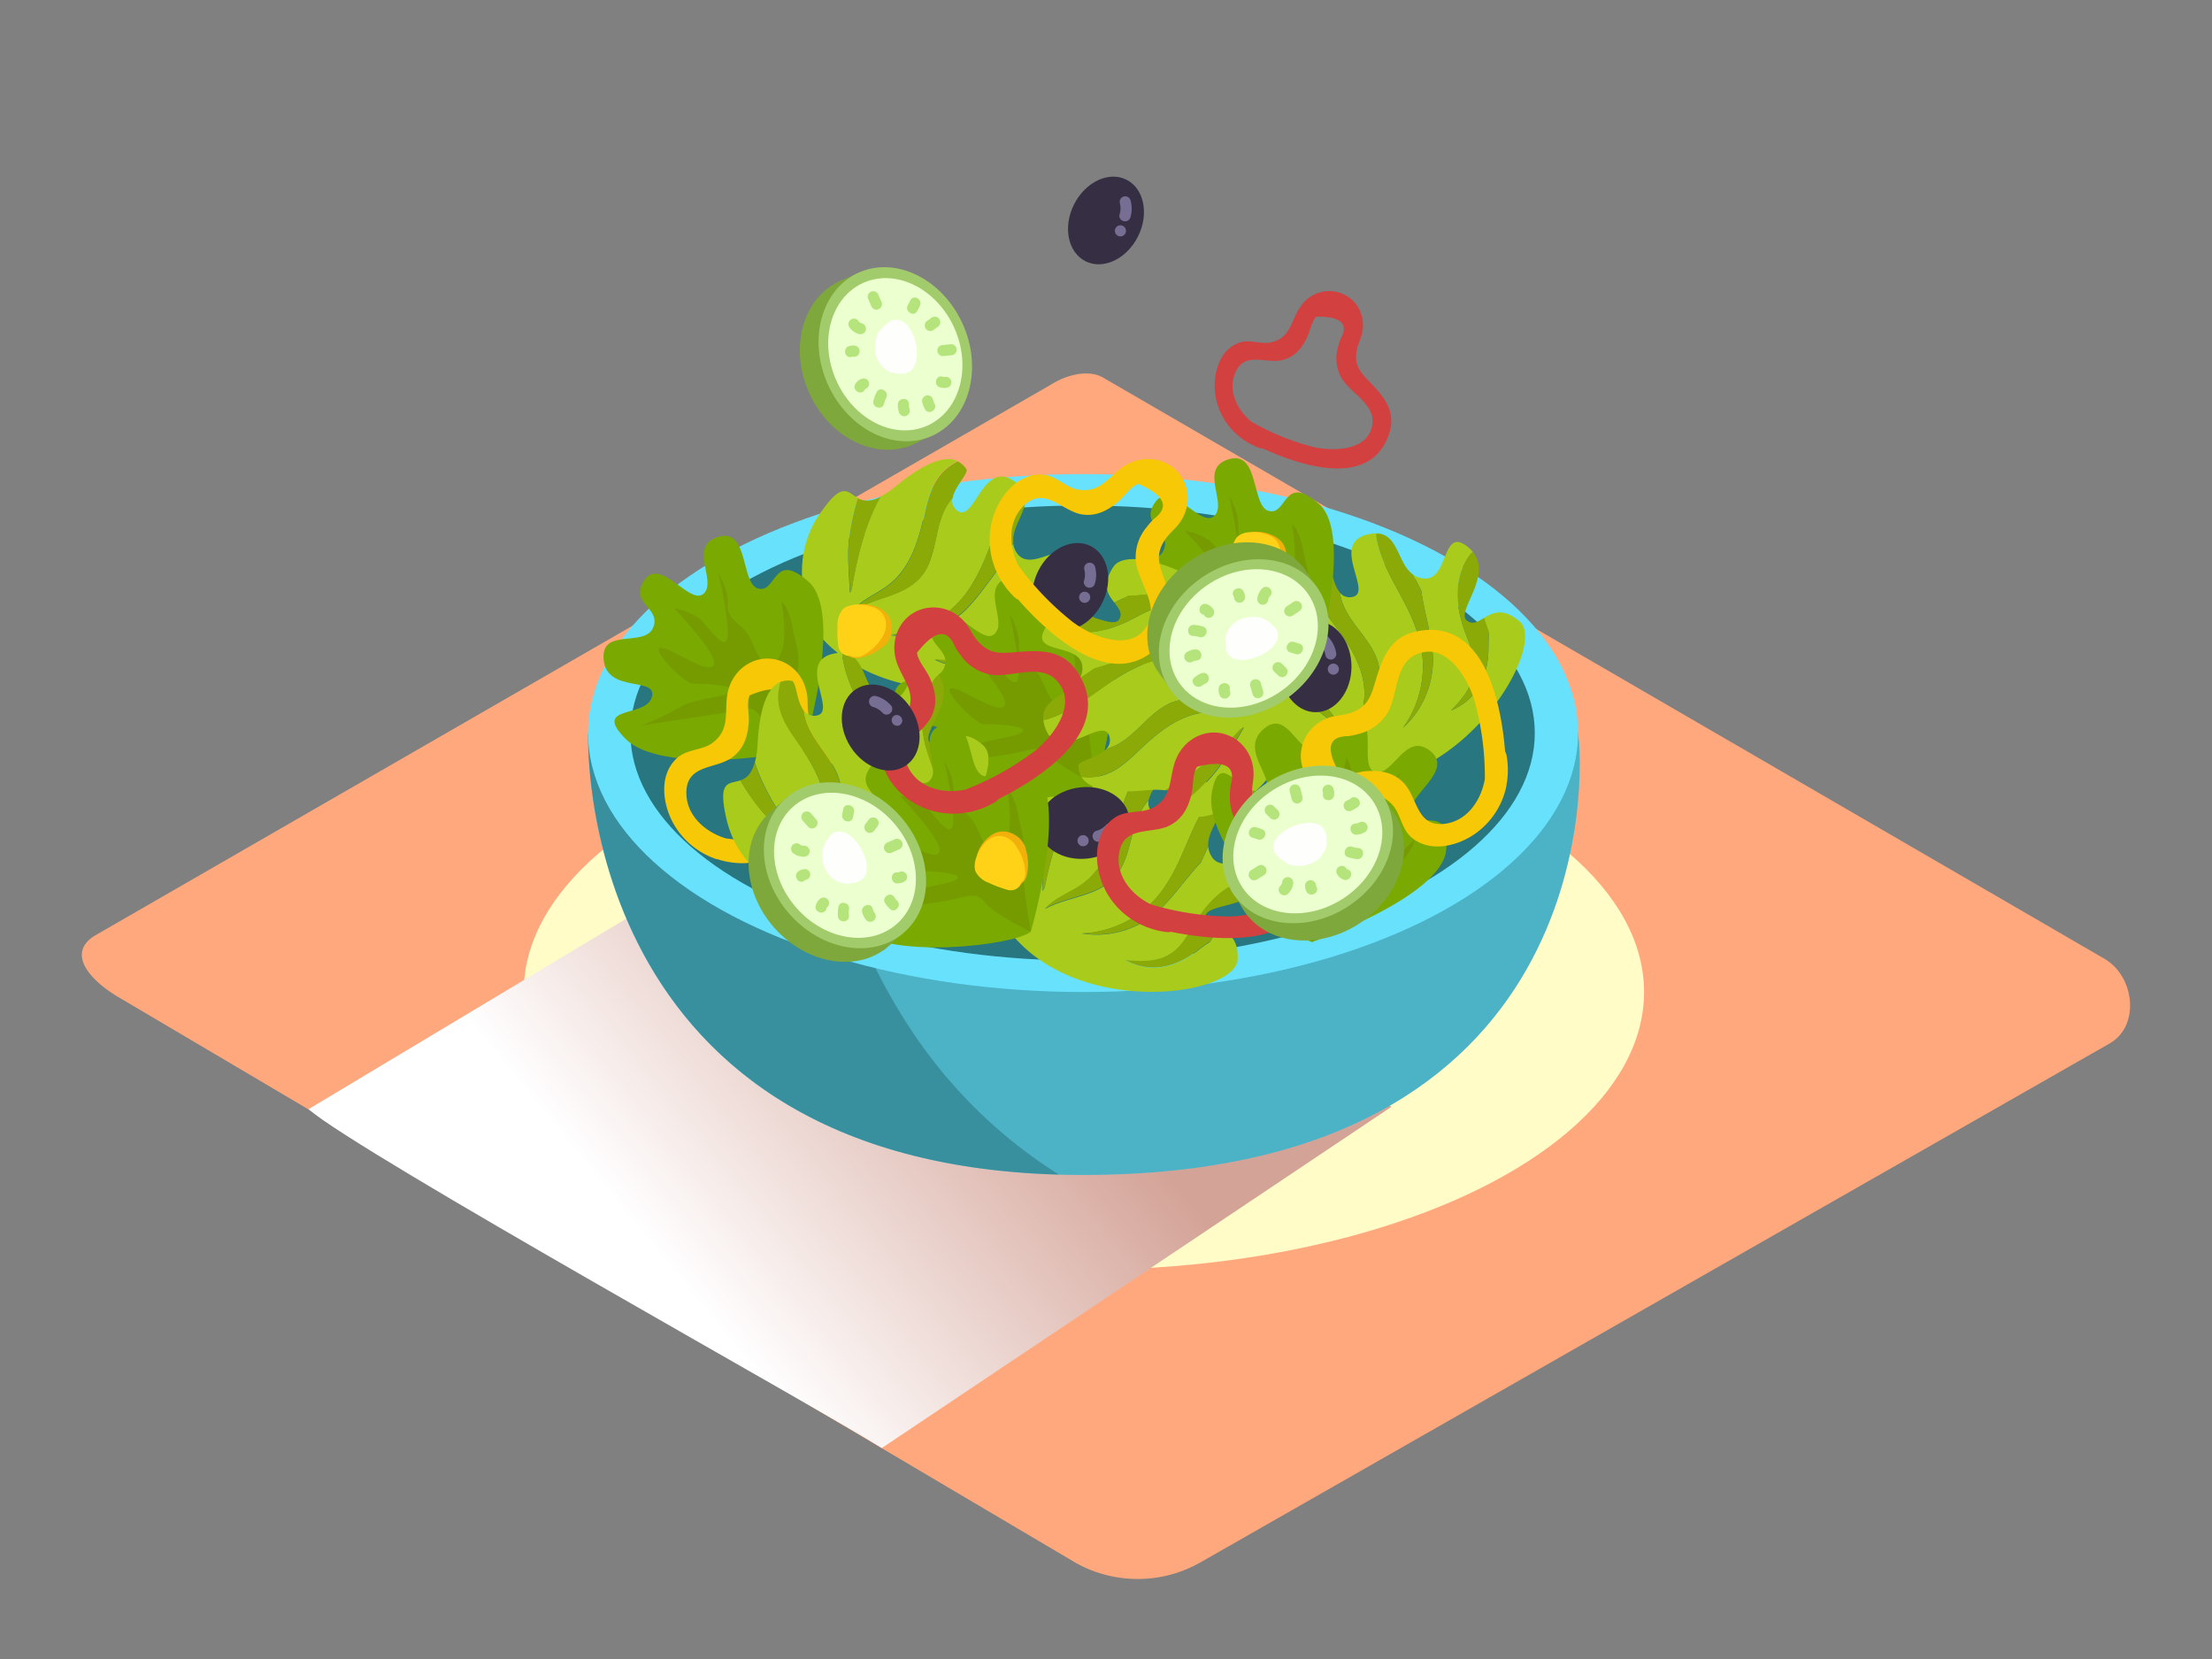<svg xmlns="http://www.w3.org/2000/svg" xmlns:xlink="http://www.w3.org/1999/xlink" viewBox="0 0 400 300"><rect x="0" y="0" width="400" height="300" fill="#808080" stroke="none"/><defs><linearGradient id="linear-gradient" x1="182.47" y1="176.95" x2="119.91" y2="227.97" gradientUnits="userSpaceOnUse"><stop offset="0" stop-color="#d4a397"/><stop offset="1" stop-color="#fff"/></linearGradient></defs><title>PP</title><g style="isolation:isolate"><g id="Layer_2" data-name="Layer 2"><path d="M194.51,282.6,22,180.65c-5.49-3.08-10.2-8.15-4.85-11.46L190.29,69.41c2.6-1.61,6.54-2.66,9.18-1.13L380.54,173.37c5.49,3.19,6.48,12.1,1,15.29L217.25,282.43A22.94,22.94,0,0,1,194.51,282.6Z" fill="#ffa87d"/><ellipse cx="196" cy="179.4" rx="101.3" ry="50.22" fill="#fffcc7"/><path d="M154.46,162.26,131.79,155l-76,45.58c9.47,8.15,93.08,54.54,103.67,61.27l92.12-61.68C250.47,197.6,156,164.68,154.46,162.26Z" fill="url(#linear-gradient)" style="mix-blend-mode:multiply"/><ellipse cx="158.52" cy="65.58" rx="13.36" ry="16.18" transform="translate(-12.95 70.96) rotate(-24.27)" fill="#7ea83b"/><polyline points="150.91 51.32 155.73 49.1 169.52 78.31 164.08 80.76" fill="#7ea83b"/><ellipse cx="161.9" cy="64.06" rx="13.36" ry="16.18" transform="translate(-12.02 72.21) rotate(-24.27)" fill="#a2cb6b"/><ellipse cx="161.9" cy="64.06" rx="11.68" ry="14.15" transform="translate(-12.02 72.21) rotate(-24.27)" fill="#ecffcf"/><path d="M159.35,54.48l-.58-1.32a1,1,0,0,0-1.37-.36,1,1,0,0,0-.36,1.37l.58,1.32a1,1,0,0,0,1.37.36A1,1,0,0,0,159.35,54.48Z" fill="#b5e47c"/><path d="M155.86,58.47a1,1,0,0,1-.57-.35,1,1,0,0,0-1.37-.36,1,1,0,0,0-.36,1.37,3.23,3.23,0,0,0,1.77,1.27A1,1,0,0,0,155.86,58.47Z" fill="#b5e47c"/><path d="M154.44,62.49a2.27,2.27,0,0,0-.93.11c-1.22.4-.7,2.33.53,1.93a.66.66,0,0,1,.4,0,1,1,0,0,0,1-1A1,1,0,0,0,154.44,62.49Z" fill="#b5e47c"/><path d="M157.14,69.17a1,1,0,0,0-1.23-.7,2.28,2.28,0,0,0-1.26,1c-.61,1.13,1.11,2.14,1.73,1,0-.09.05-.11.05-.12h0A1,1,0,0,0,157.14,69.17Z" fill="#b5e47c"/><path d="M158.53,70.91a6.74,6.74,0,0,0-.59,1.56c-.3,1.25,1.63,1.79,1.93.53a4.56,4.56,0,0,1,.39-1.08C160.85,70.78,159.12,69.77,158.53,70.91Z" fill="#b5e47c"/><path d="M164.49,74a2.06,2.06,0,0,1-.13-.89c.08-1.29-1.92-1.28-2,0a3.57,3.57,0,0,0,.2,1.42,1,1,0,0,0,1.23.7A1,1,0,0,0,164.49,74Z" fill="#b5e47c"/><path d="M169,73a3.26,3.26,0,0,1-.29-.76,1,1,0,0,0-1.93.53,5.47,5.47,0,0,0,.49,1.24C167.87,75.13,169.6,74.12,169,73Z" fill="#b5e47c"/><path d="M172,68.87a1,1,0,0,0-1.23-.7.75.75,0,0,1-.29-.06c-1.23-.39-1.75,1.54-.53,1.93a2.77,2.77,0,0,0,1.35.06A1,1,0,0,0,172,68.87Z" fill="#b5e47c"/><path d="M172,62.24l-1.49.16a1,1,0,0,0-1,1,1,1,0,0,0,1,1l1.49-.16a1,1,0,0,0,1-1A1,1,0,0,0,172,62.24Z" fill="#b5e47c"/><path d="M169.9,57.76a1,1,0,0,0-1.37-.36l-.81.59a1,1,0,0,0-.36,1.37,1,1,0,0,0,1.37.36l.81-.59A1,1,0,0,0,169.9,57.76Z" fill="#b5e47c"/><path d="M164.62,54.3l-.47.92c-.59,1.14,1.14,2.16,1.73,1l.47-.92C166.93,54.17,165.21,53.16,164.62,54.3Z" fill="#b5e47c"/><path d="M165.17,60.69c-.52-1.27-1.43-2.76-3-2.86a2.17,2.17,0,0,0-1.83.81l-.14.06a2.07,2.07,0,0,0-.68.66c-1.17.89-1.43,3-1.24,4.24a4.59,4.59,0,0,0,2.93,3.77,2,2,0,0,0,.68.06,4,4,0,0,0,.5.12C166.41,68.14,166.15,63.09,165.17,60.69Z" fill="#fefffd"/><path d="M106.34,132.56s-3.16,79.91,89.51,79.91c93.28,0,90.67-72.37,89.51-79.91S106.34,132.56,106.34,132.56Z" fill="#68e1fd"/><path d="M106.34,132.56s-3.16,79.91,89.51,79.91c93.28,0,90.67-72.37,89.51-79.91S106.34,132.56,106.34,132.56Z" fill="#093e3e" opacity="0.29"/><path d="M164.51,185.86c-10.73-16.36-16.44-35.44-19-54.74-22.8.76-39.13,1.45-39.13,1.45s-3.05,77.36,85.12,79.84A88.47,88.47,0,0,1,164.51,185.86Z" fill="#093e3e" opacity="0.29"/><ellipse cx="195.85" cy="132.56" rx="89.51" ry="46.83" fill="#68e1fd"/><ellipse cx="195.77" cy="132.56" rx="81.77" ry="41.15" fill="#093e3e" opacity="0.66"/><path d="M182,117.11c-4,3.4-8.63,4.38-13,2.18,2.55.19,5.27.17,7.5-1,2.88-1.56,3.93-4.73,5.57-7.32,2.45-3.88,5.71-6.91,10.44-7.33a2.14,2.14,0,0,1,.86.09,5.76,5.76,0,0,0,.1-1c0-6.84-7,1.56-9.71-2.91a3.93,3.93,0,0,1-.55-1.61c-.42,1-.82,2-1.22,3-2.21,2.5-4,5.37-6.33,8a16.66,16.66,0,0,1-14.7,5.67A19,19,0,0,0,176,105.29c3.27-5.35,4.12-11.68,8.13-16.64a2.11,2.11,0,0,1,.54-.47A6.27,6.27,0,0,0,183.36,87c-5.62-4-7.21,7.73-10.25,5.34a2.23,2.23,0,0,1-.88-2.3,12,12,0,0,0-1,1.37c-2.06,3.46-1.81,7.57-3.55,11.1-2.63,5.31-8.89,5.16-13.44,7.87,1.9-2.3,4.66-3.06,7-5.08,3.09-2.67,4.53-6.66,5.49-10.51.8-3.2,1.23-6.64,3.48-9.21a9.56,9.56,0,0,1,2.94-2.2c-1.64-.79-4.81-.66-11.07,4.47a16.09,16.09,0,0,1-2.86,1.94c-2.82,5-4.31,11.26-5.17,16.49a2.08,2.08,0,0,1-.37.9c-.16-3.64-.57-7.28,0-10.91a41.58,41.58,0,0,1,1.43-6.23c-1.94-1.05-2.72-3.16-6.86,2.87-7,10.12-.46,21.51-.46,21.51,12.74,15.67,41.66,10.45,41.64,3.77,0-4-2-4.72-3.73-5.3-.49.78-.95,1.59-1.42,2.4C183.55,115.87,182.81,116.46,182,117.11Z" fill="#a9cb1c"/><path d="M166.76,94.85c-1,3.85-2.4,7.84-5.49,10.51-2.34,2-5.09,2.78-7,5.08,4.54-2.71,10.81-2.56,13.44-7.87,1.74-3.52,1.5-7.63,3.55-11.1a12,12,0,0,1,1-1.37c.37-2.17,3-4.56,2.48-5.29a4.06,4.06,0,0,0-1.53-1.38,9.56,9.56,0,0,0-2.94,2.2C168,88.21,167.56,91.64,166.76,94.85Z" fill="#8baa07"/><path d="M176,105.29A19,19,0,0,1,161,114.71a16.66,16.66,0,0,0,14.7-5.67c2.31-2.59,4.11-5.45,6.33-8,.4-1,.8-2,1.22-3-.38-3.46,3.91-6.78,1.34-9.94a2.11,2.11,0,0,0-.54.47C180.07,93.62,179.22,99.95,176,105.29Z" fill="#8baa07"/><path d="M183.3,111c-.41-2.78,9.06-1.69,10.12-7.35a2.14,2.14,0,0,0-.86-.09c-4.72.41-8,3.45-10.44,7.33-1.64,2.6-2.69,5.76-5.57,7.32-2.23,1.21-4.94,1.23-7.5,1,4.36,2.2,9,1.21,13-2.18.77-.65,1.51-1.24,2.25-1.76.47-.81.93-1.62,1.42-2.4C184.53,112.55,183.48,112.24,183.3,111Z" fill="#8baa07"/><path d="M153.71,107.23a2.08,2.08,0,0,0,.37-.9c.86-5.22,2.35-11.47,5.17-16.49-2,1-3.2.75-4.13.25a41.58,41.58,0,0,0-1.43,6.23C153.14,99.95,153.55,103.58,153.71,107.23Z" fill="#8baa07"/><path d="M145.6,134.57s7-23.79.59-29.41-5.71,2-9,1.29-1.68-11-7.26-9.39-.22,8-2.68,10.28-7.81-6.69-10.71-2.45,3.12,5,1.56,8.63-9.59-.15-8.93,5.87,9.82,2.9,8.7,6.69-10.93,1.34-4.69,7.59S142.93,137,145.6,134.57Z" fill="#7aa901"/><path d="M145.6,134.57s-1.75-9.48-1.35-13.15-.26-4.4-.91-7.9-2-5-2-4.58,1.56,7.78-.89,10.45-3.57-1.65-4.91-4.17-4.14-3.09-3.92-5.74-1.66-5.75-1.66-5.75,2,8.66,1.56,11.49-3.57-2.14-5.13-3.45a11,11,0,0,0-4.46-1.75s8.17,8.48,7.1,10.26-7.55-3.12-9.55-3.12,4.24,6.47,5.8,6.47,7.87.22,7.06,1.34-7,1.34-9.36,2.9a48.34,48.34,0,0,1-7.07,3.35s8.4-1.34,13.12-2,6.53-2.23,8.2,0S145.6,134.57,145.6,134.57Z" fill="#759b00"/><path d="M269.16,117.21c0,5.27-2.28,9.41-6.78,11.28,1.81-1.82,3.55-3.89,4.08-6.37.69-3.21-1-6.06-1.94-9-1.35-4.38-1.54-8.84,1.22-12.69a2.14,2.14,0,0,1,.63-.59,5.76,5.76,0,0,0-.72-.75c-5.18-4.48-3.39,6.36-8.52,5.48a3.93,3.93,0,0,1-1.58-.63c.47,1,1,1.9,1.45,2.85.46,3.31,1.46,6.54,1.93,10a16.66,16.66,0,0,1-5.24,14.85,19,19,0,0,0,2.54-17.46c-1.93-6-6.2-10.72-7.36-17a2.11,2.11,0,0,1,0-.71,6.27,6.27,0,0,0-1.69.21c-6.67,1.69,1.18,10.5-2.6,11.26a2.23,2.23,0,0,1-2.32-.82,12,12,0,0,0,.41,1.63c1.3,3.82,4.58,6.3,6.12,9.91,2.33,5.45-1.86,10.11-2.75,15.33-.51-2.94.7-5.53.69-8.62,0-4.09-2.11-7.77-4.42-11-1.92-2.69-4.25-5.25-4.74-8.64a9.56,9.56,0,0,1,.24-3.66c-1.67.73-3.63,3.22-3.8,11.32a16.09,16.09,0,0,1-.38,3.44c2,5.4,5.75,10.6,9.16,14.65a2.08,2.08,0,0,1,.44.86c-2.87-2.25-5.9-4.3-8.3-7.08a41.58,41.58,0,0,1-3.8-5.13c-2.06.79-4.17,0-2.28,7.08,3.17,11.86,16,14.34,16,14.34,20.19.51,35-24.87,29.93-29.19-3-2.56-4.89-1.54-6.45-.61.28.88.59,1.76.9,2.64C269.2,115.26,269.17,116.21,269.16,117.21Z" fill="#a9cb1c"/><path d="M242.31,114.35c2.31,3.23,4.4,6.92,4.42,11,0,3.09-1.2,5.68-.69,8.62.89-5.21,5.08-9.88,2.75-15.33-1.54-3.61-4.83-6.1-6.12-9.91a12,12,0,0,1-.41-1.63c-1.41-1.69-1.5-5.26-2.4-5.32a4.06,4.06,0,0,0-2,.27,9.56,9.56,0,0,0-.24,3.66C238.07,109.1,240.4,111.66,242.31,114.35Z" fill="#8baa07"/><path d="M256.23,114.16a19,19,0,0,1-2.54,17.46,16.66,16.66,0,0,0,5.24-14.85c-.47-3.44-1.47-6.67-1.93-10-.49-.95-1-1.89-1.45-2.85-2.88-2-2.61-7.38-6.68-7.48a2.11,2.11,0,0,0,0,.71C250,103.44,254.29,108.2,256.23,114.16Z" fill="#8baa07"/><path d="M265.37,112.31c-2.38-1.49,4.61-8,1-12.47a2.14,2.14,0,0,0-.63.59c-2.75,3.86-2.57,8.31-1.22,12.69.91,2.94,2.63,5.79,1.94,9-.53,2.48-2.28,4.56-4.08,6.37,4.5-1.88,6.74-6,6.78-11.28,0-1,0-1.95.13-2.85-.31-.88-.63-1.76-.9-2.64C267.32,112.36,266.4,113,265.37,112.31Z" fill="#8baa07"/><path d="M243.24,132.32a2.08,2.08,0,0,0-.44-.86c-3.41-4.05-7.19-9.24-9.16-14.65-.52,2.16-1.5,2.92-2.5,3.3a41.58,41.58,0,0,0,3.8,5.13C237.34,128,240.37,130.07,243.24,132.32Z" fill="#8baa07"/><path d="M237.92,120.54s7-23.79.59-29.41-5.71,2-9,1.29-1.68-11-7.26-9.39-.22,8-2.68,10.28-7.81-6.69-10.71-2.45,3.12,5,1.56,8.63-9.59-.15-8.93,5.87,9.82,2.9,8.7,6.69-10.93,1.34-4.69,7.59S235.26,123,237.92,120.54Z" fill="#7aa901"/><path d="M237.92,120.54s-1.75-9.48-1.35-13.15-.26-4.4-.91-7.9-2-5-2-4.58,1.56,7.78-.89,10.45-3.57-1.65-4.91-4.17-4.14-3.09-3.92-5.74-1.66-5.75-1.66-5.75,2,8.66,1.56,11.49-3.57-2.14-5.13-3.45A11,11,0,0,0,214.26,96s8.17,8.48,7.1,10.26-7.55-3.12-9.55-3.12,4.24,6.47,5.8,6.47,7.87.22,7.06,1.34-7,1.34-9.36,2.9a48.34,48.34,0,0,1-7.07,3.35s8.4-1.34,13.12-2,6.53-2.23,8.2,0S237.92,120.54,237.92,120.54Z" fill="#759b00"/><path d="M216.55,171.94c-4.16,3.25-8.78,4.06-13.05,1.7,2.55.29,5.26.36,7.53-.76,2.94-1.45,4.1-4.58,5.84-7.11,2.59-3.78,6-6.7,10.7-6.94a2.14,2.14,0,0,1,.86.13,5.76,5.76,0,0,0,.14-1c.29-6.84-7.1,1.3-9.59-3.27a3.93,3.93,0,0,1-.49-1.63c-.46,1-.89,1.93-1.33,2.91-2.3,2.42-4.22,5.21-6.62,7.72a16.66,16.66,0,0,1-14.89,5.12,19,19,0,0,0,15.25-8.86c3.47-5.22,4.54-11.52,8.74-16.32a2.11,2.11,0,0,1,.55-.45,6.27,6.27,0,0,0-1.22-1.19c-5.47-4.18-7.49,7.45-10.44,5a2.23,2.23,0,0,1-.8-2.33,12,12,0,0,0-1,1.33c-2.18,3.39-2.09,7.5-4,11-2.82,5.21-9.08,4.83-13.72,7.37,2-2.23,4.77-2.89,7.18-4.82,3.19-2.55,4.78-6.48,5.88-10.3.91-3.17,1.47-6.59,3.82-9.08a9.56,9.56,0,0,1,3-2.09c-1.61-.85-4.78-.84-11.23,4.06a16.09,16.09,0,0,1-2.93,1.83c-3,4.91-4.72,11.09-5.78,16.28a2.08,2.08,0,0,1-.4.88c0-3.65-.3-7.29.39-10.9a41.58,41.58,0,0,1,1.66-6.17c-1.9-1.12-2.6-3.26-7,2.61-7.32,9.85-1.26,21.48-1.26,21.48,12.15,16.13,41.25,12,41.47,5.31.13-4-1.83-4.79-3.53-5.43-.51.76-1,1.56-1.51,2.35C218.11,170.76,217.34,171.32,216.55,171.94Z" fill="#a9cb1c"/><path d="M202.11,149.13c-1.1,3.82-2.69,7.75-5.88,10.3-2.41,1.93-5.19,2.59-7.18,4.82,4.64-2.54,10.9-2.16,13.72-7.37,1.87-3.46,1.78-7.57,4-11a12,12,0,0,1,1-1.33c.45-2.15,3.19-4.44,2.67-5.19a4.06,4.06,0,0,0-1.48-1.43,9.56,9.56,0,0,0-3,2.09C203.58,142.54,203,146,202.11,149.13Z" fill="#8baa07"/><path d="M210.9,159.9a19,19,0,0,1-15.25,8.86,16.66,16.66,0,0,0,14.89-5.12c2.4-2.5,4.31-5.3,6.62-7.72.44-1,.87-1.94,1.33-2.91-.25-3.47,4.16-6.63,1.71-9.88a2.11,2.11,0,0,0-.55.45C215.45,148.39,214.37,154.68,210.9,159.9Z" fill="#8baa07"/><path d="M218,165.92c-.31-2.79,9.12-1.35,10.39-7a2.14,2.14,0,0,0-.86-.13c-4.73.24-8.11,3.15-10.7,6.94-1.74,2.54-2.9,5.66-5.84,7.11-2.27,1.12-5,1-7.53.76,4.27,2.36,8.9,1.54,13.05-1.7.79-.62,1.55-1.18,2.32-1.67.5-.79,1-1.59,1.51-2.35C219.21,167.47,218.17,167.13,218,165.92Z" fill="#8baa07"/><path d="M188.6,161a2.08,2.08,0,0,0,.4-.88c1.05-5.19,2.77-11.37,5.78-16.28-2,.93-3.22.64-4.14.09a41.58,41.58,0,0,0-1.66,6.17C188.31,153.72,188.58,157.37,188.6,161Z" fill="#8baa07"/><path d="M198.21,141.87s7-23.79.59-29.41-5.71,2-9,1.29-1.68-11-7.26-9.39-.22,8-2.68,10.28-7.81-6.69-10.71-2.45,3.12,5,1.56,8.63-9.59-.15-8.93,5.87,9.82,2.9,8.7,6.69-10.93,1.34-4.69,7.59S195.54,144.32,198.21,141.87Z" fill="#7aa901"/><path d="M198.21,141.87s-1.75-9.48-1.35-13.15-.26-4.4-.91-7.9-2-5-2-4.58,1.56,7.78-.89,10.45-3.57-1.65-4.91-4.17-4.14-3.09-3.92-5.74-1.66-5.75-1.66-5.75,2,8.66,1.56,11.49-3.57-2.14-5.13-3.45a11,11,0,0,0-4.46-1.75s8.17,8.48,7.1,10.26-7.55-3.12-9.55-3.12,4.24,6.47,5.8,6.47,7.87.22,7.06,1.34-7,1.34-9.36,2.9a48.34,48.34,0,0,1-7.07,3.35s8.4-1.34,13.12-2,6.53-2.23,8.2,0S198.21,141.87,198.21,141.87Z" fill="#759b00"/><path d="M206.86,107.54c5.24-.59,9.61,1.15,12,5.39-2-1.58-4.29-3.07-6.81-3.3-3.26-.3-5.89,1.75-8.7,3-4.19,1.86-8.59,2.57-12.75.3a2.14,2.14,0,0,1-.66-.56,5.76,5.76,0,0,0-.66.81c-3.83,5.67,6.72,2.61,6.45,7.81a3.93,3.93,0,0,1-.44,1.64c.89-.58,1.77-1.18,2.66-1.78,3.23-.85,6.32-2.23,9.68-3.1A16.66,16.66,0,0,1,223,121.2a19,19,0,0,0-17.63-.45c-5.69,2.63-9.91,7.42-16,9.32a2.11,2.11,0,0,1-.7.09,6.27,6.27,0,0,0,.41,1.65c2.47,6.43,10.29-2.42,11.49,1.25a2.23,2.23,0,0,1-.54,2.4,12,12,0,0,0,1.57-.6c3.63-1.74,5.71-5.29,9.12-7.25,5.14-3,10.26.65,15.55.91-2.86.86-5.58,0-8.64.34-4.05.5-7.47,3-10.41,5.69-2.44,2.22-4.71,4.84-8,5.73a9.56,9.56,0,0,1-3.66.2c.93,1.57,3.63,3.22,11.69,2.43a16.09,16.09,0,0,1,3.46,0c5.13-2.6,9.84-7,13.46-10.84a2.08,2.08,0,0,1,.81-.54c-1.89,3.12-3.57,6.37-6,9.08a41.58,41.58,0,0,1-4.64,4.38c1,2,.51,4.14,7.3,1.43,11.4-4.55,12.33-17.63,12.33-17.63C232,108.64,205,96.92,201.34,102.49c-2.19,3.3-1,5,.16,6.47.84-.38,1.67-.8,2.51-1.21C204.92,107.73,205.86,107.65,206.86,107.54Z" fill="#a9cb1c"/><path d="M207.21,134.54c2.94-2.67,6.35-5.19,10.41-5.69,3.06-.38,5.78.52,8.64-.34-5.28-.27-10.41-3.87-15.55-.91-3.41,2-5.48,5.51-9.12,7.25a12,12,0,0,1-1.57.6c-1.51,1.6-5,2.11-5,3a4.06,4.06,0,0,0,.51,2,9.56,9.56,0,0,0,3.66-.2C202.5,139.38,204.76,136.76,207.21,134.54Z" fill="#8baa07"/><path d="M205.37,120.75a19,19,0,0,1,17.63.45,16.66,16.66,0,0,0-15.37-3.45c-3.36.87-6.45,2.25-9.68,3.1-.88.6-1.76,1.2-2.66,1.78-1.61,3.09-7,3.47-6.63,7.52a2.11,2.11,0,0,0,.7-.09C195.46,128.17,199.67,123.38,205.37,120.75Z" fill="#8baa07"/><path d="M202.45,111.88c-1.2,2.54-8.47-3.63-12.5.49a2.14,2.14,0,0,0,.66.56c4.16,2.28,8.56,1.56,12.75-.3,2.81-1.25,5.44-3.3,8.7-3,2.52.23,4.79,1.72,6.81,3.3-2.4-4.25-6.77-6-12-5.39-1,.11-1.94.19-2.85.21-.84.41-1.68.83-2.51,1.21C202.26,110,203,110.79,202.45,111.88Z" fill="#8baa07"/><path d="M224.94,131.49a2.08,2.08,0,0,0-.81.54c-3.62,3.87-8.32,8.23-13.46,10.84,2.21.26,3.08,1.15,3.57,2.09a41.58,41.58,0,0,0,4.64-4.38C221.36,137.86,223,134.61,224.94,131.49Z" fill="#8baa07"/><path d="M237.26,170.35s23.42-8.15,24.26-16.63-4.92-3.51-6.27-6.53,7.93-7.75,3.41-11.37-6.67,4.5-9.92,3.8.9-10.25-4.24-10.14-2.24,5.44-6.11,6.29-5.46-7.89-10-3.84,3.35,9.67-.38,11-7.45-8.11-8.9.6S233.71,169.61,237.26,170.35Z" fill="#7aa901"/><path d="M237.26,170.35s6.69-6.94,9.91-8.75,3.43-2.77,5.89-5.34,2.9-4.52,2.57-4.28-5.42,5.79-9,5.36-.74-3.86.54-6.42.11-5.17,2.39-6.53,3.71-4.69,3.71-4.69-5.87,6.67-8.44,8-.33-4.15-.18-6.18a11,11,0,0,0-1.17-4.65s-2.14,11.58-4.22,11.75-1.85-8-3-9.59-2.79,7.21-1.89,8.48,4.4,6.53,3,6.52-5.15-4.9-7.81-5.93a48.34,48.34,0,0,1-6.84-3.8s6,6.05,9.27,9.51,5.62,4,4.77,6.67S237.26,170.35,237.26,170.35Z" fill="#759b00"/><ellipse cx="237.92" cy="120.54" rx="6.47" ry="8.25" fill="#362f44"/><path d="M241.61,118a5.54,5.54,0,0,0-1.35-2.74,1,1,0,1,0-1.41,1.41,3.64,3.64,0,0,1,.84,1.86,1,1,0,0,0,1.23.7A1,1,0,0,0,241.61,118Z" fill="#776f93"/><path d="M241.11,120a1,1,0,0,0,0,2A1,1,0,0,0,241.11,120Z" fill="#776f93"/><ellipse cx="196" cy="148.81" rx="8.25" ry="6.47" transform="translate(-16.09 24) rotate(-6.73)" fill="#362f44"/><path d="M198.95,152.16a5.54,5.54,0,0,0,2.56-1.66,1,1,0,0,0-1.57-1.24,3.64,3.64,0,0,1-1.75,1,1,1,0,0,0-.55,1.3A1,1,0,0,0,198.95,152.16Z" fill="#776f93"/><path d="M196.86,151.91a1,1,0,0,0-2,.23A1,1,0,0,0,196.86,151.91Z" fill="#776f93"/><ellipse cx="193.53" cy="106.12" rx="8.25" ry="6.47" transform="translate(11.84 231.43) rotate(-63.33)" fill="#362f44"/><path d="M198,105.5a5.54,5.54,0,0,0,0-3.06,1,1,0,1,0-1.9.63,3.64,3.64,0,0,1-.09,2,1,1,0,0,0,.79,1.18A1,1,0,0,0,198,105.5Z" fill="#776f93"/><path d="M196.59,107.11a1,1,0,0,0-.9,1.79A1,1,0,0,0,196.59,107.11Z" fill="#776f93"/><path d="M159.26,142.83c-.38-4.95-4.09-6.78-8.12-8.58-2.57-1.15-4.24-2-4.92-5-.32-1.44,0-3-.45-4.42a7.41,7.41,0,0,0-3.89-5c-4.24-2.07-8.89.42-10.15,4.84-1,3.52.67,7.06-2.94,9.7-1.83,1.34-4.5,1.06-6.33,2.69-3.45,3.07-2.64,8.58-.51,12.17a14,14,0,0,0,7.58,6.12l.14,0a14.63,14.63,0,0,0,5.22.73,2.08,2.08,0,0,0,.73-.17C145.73,156.42,160.18,154.81,159.26,142.83Zm-13.63,8.77a51.55,51.55,0,0,1-14.4,0c-3.78-1.16-7.23-4.23-7.11-8.43.15-5,5.37-4.07,8.27-6.2,2.11-1.55,2.79-3.72,3-6.23.14-1.54-.43-3.62.18-5q7.18-3,6.53,2.36a13,13,0,0,0,.15,1.93,8.49,8.49,0,0,0,3,5.64c2.84,2.28,8.56,2.47,9.81,6.41C156.92,147.83,149.83,150.88,145.63,151.6Z" fill="#f7c806"/><path d="M172,139.51c-.22,5.27-2.59,9.32-7.16,11.05,1.87-1.75,3.68-3.77,4.3-6.23.8-3.18-.83-6.09-1.64-9.06-1.2-4.42-1.24-8.88,1.64-12.65a2.14,2.14,0,0,1,.65-.57,5.76,5.76,0,0,0-.7-.78c-5-4.65-3.61,6.25-8.7,5.19a3.93,3.93,0,0,1-1.56-.69c.44,1,.9,1.93,1.35,2.89.35,3.32,1.24,6.59,1.6,10A16.66,16.66,0,0,1,156,153.39,19,19,0,0,0,159.14,136c-1.73-6-5.83-10.92-6.78-17.23a2.11,2.11,0,0,1,0-.71,6.27,6.27,0,0,0-1.69.16c-6.73,1.46.83,10.53-3,11.17a2.23,2.23,0,0,1-2.29-.9,12,12,0,0,0,.36,1.64c1.17,3.86,4.36,6.45,5.78,10.11,2.14,5.53-2.2,10-3.26,15.23-.41-3,.89-5.51,1-8.59.12-4.08-1.85-7.84-4-11.15-1.82-2.75-4.07-5.39-4.45-8.79a9.56,9.56,0,0,1,.36-3.65c-1.69.68-3.73,3.1-4.17,11.18a16.09,16.09,0,0,1-.5,3.42c1.79,5.47,5.4,10.78,8.67,14.95a2.08,2.08,0,0,1,.41.88c-2.79-2.34-5.75-4.5-8.06-7.35a41.58,41.58,0,0,1-3.63-5.26c-2.09.72-4.17-.13-2.52,7,2.77,12,15.56,14.87,15.56,14.87,20.16,1.18,35.84-23.68,30.9-28.17-2.93-2.66-4.84-1.71-6.42-.83.25.89.54,1.77.82,2.67C172.07,137.56,172,138.51,172,139.51Z" fill="#a9cb1c"/><path d="M145.23,135.75c2.2,3.31,4.16,7.07,4,11.15-.09,3.09-1.39,5.63-1,8.59,1.07-5.18,5.41-9.7,3.26-15.23-1.42-3.66-4.62-6.26-5.78-10.11a12,12,0,0,1-.36-1.64c-1.35-1.74-1.32-5.31-2.22-5.4a4.06,4.06,0,0,0-2,.2,9.56,9.56,0,0,0-.36,3.65C141.16,130.36,143.4,133,145.23,135.75Z" fill="#8baa07"/><path d="M159.14,136A19,19,0,0,1,156,153.39a16.66,16.66,0,0,0,5.74-14.67c-.35-3.45-1.24-6.72-1.6-10-.46-1-.92-1.92-1.35-2.89-2.81-2.06-2.36-7.46-6.43-7.7a2.11,2.11,0,0,0,0,.71C153.31,125.11,157.41,130,159.14,136Z" fill="#8baa07"/><path d="M168.34,134.49c-2.32-1.57,4.87-7.82,1.41-12.43a2.14,2.14,0,0,0-.65.57c-2.88,3.76-2.85,8.22-1.64,12.65.81,3,2.43,5.87,1.64,9.06-.61,2.46-2.43,4.48-4.3,6.23,4.56-1.73,6.94-5.78,7.16-11.05,0-1,.11-1.95.22-2.85-.28-.89-.57-1.78-.82-2.67C170.28,134.6,169.35,135.17,168.34,134.49Z" fill="#8baa07"/><path d="M145.55,153.74a2.08,2.08,0,0,0-.41-.88c-3.27-4.16-6.87-9.48-8.67-14.95-.6,2.14-1.6,2.87-2.61,3.21a41.58,41.58,0,0,0,3.63,5.26C139.79,149.24,142.75,151.39,145.55,153.74Z" fill="#8baa07"/><path d="M186.4,168.46s7-23.79.59-29.41-5.71,2-9,1.29-1.68-11-7.26-9.39-.22,8-2.68,10.28-7.81-6.69-10.71-2.45,3.12,5,1.56,8.63-9.59-.15-8.93,5.87,9.82,2.9,8.7,6.69-10.93,1.34-4.69,7.59S183.74,170.92,186.4,168.46Z" fill="#7aa901"/><path d="M186.4,168.46s-1.75-9.48-1.35-13.15-.26-4.4-.91-7.9-2-5-2-4.58,1.56,7.78-.89,10.45-3.57-1.65-4.91-4.17-4.14-3.09-3.92-5.74-1.66-5.75-1.66-5.75,2,8.66,1.56,11.49-3.57-2.14-5.13-3.45a11,11,0,0,0-4.46-1.75s8.17,8.48,7.1,10.26-7.55-3.12-9.55-3.12,4.24,6.47,5.8,6.47,7.87.22,7.06,1.34-7,1.34-9.36,2.9a48.34,48.34,0,0,1-7.07,3.35s8.4-1.34,13.12-2,6.53-2.23,8.2,0S186.4,168.46,186.4,168.46Z" fill="#759b00"/><path d="M256.12,114.19c-4.86,1-6.19,4.94-7.45,9.17-.81,2.7-1.42,4.47-4.34,5.53-1.39.5-3,.44-4.32,1a7.41,7.41,0,0,0-4.4,4.51c-1.49,4.47,1.58,8.76,6.12,9.43,3.62.54,6.91-1.58,10,1.65,1.57,1.64,1.63,4.32,3.49,5.93,3.49,3,8.85,1.5,12.13-1.09a14,14,0,0,0,5.08-8.31s0-.09,0-.14a14.63,14.63,0,0,0,0-5.27,2.08,2.08,0,0,0-.26-.71C271.36,125.82,267.88,111.71,256.12,114.19Zm10.47,12.37a51.55,51.55,0,0,1,1.92,14.28c-.66,3.9-3.25,7.72-7.43,8.15-4.95.5-4.74-4.79-7.23-7.39-1.81-1.89-4-2.28-6.56-2.17-1.54.07-3.53.9-5,.47q-3.93-6.73,1.49-6.78a13,13,0,0,0,1.9-.4,8.49,8.49,0,0,0,5.2-3.75c1.89-3.11,1.33-8.81,5.08-10.56C261.38,115.85,265.34,122.48,266.59,126.56Z" fill="#f7c806"/><path d="M209.94,116.36c3.3-3.71,2-7.65.55-11.81-1-2.65-1.51-4.44.21-7,.82-1.23,2.12-2.1,2.87-3.39a7.41,7.41,0,0,0,.87-6.24c-1.45-4.49-6.47-6.11-10.53-4-3.23,1.72-4.62,5.38-9,4.61-2.24-.39-3.88-2.51-6.33-2.7-4.6-.36-8,4.05-9.12,8.08a14,14,0,0,0,.85,9.7l.06.13a14.63,14.63,0,0,0,3.1,4.26,2.08,2.08,0,0,0,.63.41C190.77,116,201.95,125.33,209.94,116.36Zm-15.77-3.74a51.55,51.55,0,0,1-10-10.35c-1.79-3.53-2-8.14,1.15-11C189,88,192,92.34,195.51,93c2.58.45,4.61-.57,6.57-2.15,1.2-1,2.31-2.82,3.75-3.35q7.16,3.08,2.83,6.34a13,13,0,0,0-1.28,1.45,8.49,8.49,0,0,0-2,6.1c.33,3.63,4.16,7.88,2.18,11.52C204.72,118.14,197.61,115.15,194.18,112.61Z" fill="#f7c806"/><path d="M237.19,159.18c.39-4.95-3-7.33-6.7-9.74-2.36-1.54-3.88-2.62-4.08-5.73-.09-1.47.42-3,.24-4.44a7.41,7.41,0,0,0-3.08-5.5c-3.87-2.7-8.85-1-10.78,3.21-1.54,3.32-.43,7.08-4.41,9.13-2,1-4.61.35-6.67,1.67-3.88,2.49-3.94,8.07-2.39,11.95a14,14,0,0,0,6.54,7.22l.13.07a14.63,14.63,0,0,0,5,1.53,2.08,2.08,0,0,0,.75-.05C221.72,170.5,236.24,171.16,237.19,159.18Zm-14.83,6.55a51.55,51.55,0,0,1-14.24-2.19c-3.56-1.73-6.49-5.3-5.72-9.43.91-4.89,5.94-3.19,9.13-4.85,2.33-1.2,3.33-3.24,3.94-5.68.37-1.5.14-3.64,1-4.94q7.56-1.87,6.08,3.34a13,13,0,0,0-.15,1.93,8.49,8.49,0,0,0,2.13,6c2.45,2.69,8.08,3.77,8.7,7.86C234.11,163.75,226.63,165.67,222.37,165.72Z" fill="#d34040"/><path d="M194.82,121.5c-2.74-4.14-6.87-3.94-11.27-3.56-2.81.24-4.68.32-6.74-2-1-1.11-1.49-2.58-2.54-3.65a7.41,7.41,0,0,0-5.81-2.44c-4.71.25-7.57,4.69-6.52,9.16.83,3.57,4,5.84,2.14,9.91-.95,2.06-3.42,3.11-4.23,5.42-1.53,4.35,1.86,8.78,5.47,10.89a14,14,0,0,0,9.6,1.67l.14,0A14.63,14.63,0,0,0,180,145a2.08,2.08,0,0,0,.56-.5C189.59,139.94,201.44,131.52,194.82,121.5Zm-7.66,14.28a51.55,51.55,0,0,1-12.57,7c-3.87.82-8.37-.18-10.31-3.92-2.29-4.42,2.71-6.17,4.22-9.44,1.09-2.38.63-4.6-.39-6.9-.63-1.41-2.13-3-2.28-4.49q4.81-6.13,6.85-1.11a13,13,0,0,0,1.07,1.61,8.49,8.49,0,0,0,5.4,3.46c3.59.61,8.69-2,11.69.84C195.2,127,190.49,133.11,187.16,135.78Z" fill="#d34040"/><ellipse cx="159.25" cy="131.57" rx="6.47" ry="8.25" transform="translate(-45.84 106.91) rotate(-32.71)" fill="#362f44"/><path d="M161,127.44a5.54,5.54,0,0,0-2.62-1.58,1,1,0,1,0-.43,2,3.64,3.64,0,0,1,1.71,1.11,1,1,0,0,0,1.41-.08A1,1,0,0,0,161,127.44Z" fill="#776f93"/><path d="M161.66,129.43a1,1,0,0,0,1.08,1.68A1,1,0,0,0,161.66,129.43Z" fill="#776f93"/><path d="M222.51,117.87c-1.25-1.23-4.08-2.12-5.77-1.23-1,.53-1.39,2.09-1.77,3.09a19.36,19.36,0,0,0-.89,3.25,2.06,2.06,0,0,0,1.32,2.5,1.75,1.75,0,0,0,.31.06,1.32,1.32,0,0,0,.42.34,2.66,2.66,0,0,0,.52.16h0l0,0,.1,0,.07,0a1.64,1.64,0,0,0,.7,0,9.1,9.1,0,0,0,4.3-1.92C223.74,122.89,224.27,119.6,222.51,117.87Z" fill="#f2b00a"/><path d="M220.66,117c-1.56-.81-4.7-1.1-6,.24a4.37,4.37,0,0,0-.91,3,19.36,19.36,0,0,0,.11,3.37,2.06,2.06,0,0,0,2,2,1.75,1.75,0,0,0,.31,0,1.32,1.32,0,0,0,.5.2,2.66,2.66,0,0,0,.54,0h.22a1.64,1.64,0,0,0,.68-.17,9.1,9.1,0,0,0,3.54-3.11C223,120.69,222.85,118.14,220.66,117Z" fill="#ffd217"/><path d="M180,150.62c-1.62.68-3.53,3-3.36,4.85.1,1.13,1.4,2.09,2.18,2.82a19.36,19.36,0,0,0,2.66,2.07,2.06,2.06,0,0,0,2.82-.25,1.75,1.75,0,0,0,.17-.26,1.32,1.32,0,0,0,.47-.26,2.66,2.66,0,0,0,.35-.41h0l0,0,.06-.08,0-.06a1.64,1.64,0,0,0,.3-.63,9.1,9.1,0,0,0-.12-4.7C185.15,151.42,182.32,149.67,180,150.62Z" fill="#f2b00a"/><path d="M178.54,152c-1.35,1.13-2.82,3.91-2.1,5.67a4.37,4.37,0,0,0,2.44,2,19.36,19.36,0,0,0,3.15,1.19,2.06,2.06,0,0,0,2.62-1.08,1.75,1.75,0,0,0,.09-.3,1.32,1.32,0,0,0,.37-.38,2.66,2.66,0,0,0,.21-.5h0l0,0s0-.06,0-.09l0-.07a1.64,1.64,0,0,0,.1-.7,9.1,9.1,0,0,0-1.51-4.46C182.84,151.25,180.43,150.42,178.54,152Z" fill="#ffd217"/><path d="M248.28,149.74c-1.25-1.23-4.08-2.12-5.77-1.23-1,.53-1.39,2.09-1.77,3.09a19.36,19.36,0,0,0-.89,3.25,2.06,2.06,0,0,0,1.32,2.5,1.75,1.75,0,0,0,.31.06,1.32,1.32,0,0,0,.42.34,2.66,2.66,0,0,0,.52.16h0l0,0,.1,0,.07,0a1.64,1.64,0,0,0,.7,0,9.1,9.1,0,0,0,4.3-1.92C249.5,154.76,250,151.48,248.28,149.74Z" fill="#f2b00a"/><path d="M246.43,148.88c-1.56-.81-4.7-1.1-6,.24a4.37,4.37,0,0,0-.91,3,19.36,19.36,0,0,0,.11,3.37,2.06,2.06,0,0,0,2,2,1.75,1.75,0,0,0,.31,0,1.32,1.32,0,0,0,.5.2,2.66,2.66,0,0,0,.54,0h.22a1.64,1.64,0,0,0,.68-.17,9.1,9.1,0,0,0,3.54-3.11C248.78,152.57,248.61,150,246.43,148.88Z" fill="#ffd217"/><path d="M231.54,97.76c-1.25-1.23-4.08-2.12-5.77-1.23-1,.53-1.39,2.09-1.77,3.09a19.36,19.36,0,0,0-.89,3.25,2.06,2.06,0,0,0,1.32,2.5,1.75,1.75,0,0,0,.31.06,1.32,1.32,0,0,0,.42.34,2.66,2.66,0,0,0,.52.16h0l0,0,.1,0,.07,0a1.64,1.64,0,0,0,.7,0,9.1,9.1,0,0,0,4.3-1.92C232.76,102.77,233.29,99.49,231.54,97.76Z" fill="#f2b00a"/><path d="M229.69,96.89c-1.56-.81-4.7-1.1-6,.24a4.37,4.37,0,0,0-.91,3,19.36,19.36,0,0,0,.11,3.37,2.06,2.06,0,0,0,2,2,1.75,1.75,0,0,0,.31,0,1.32,1.32,0,0,0,.5.2,2.66,2.66,0,0,0,.54,0h.22a1.64,1.64,0,0,0,.68-.17,9.1,9.1,0,0,0,3.54-3.11C232,100.58,231.87,98,229.69,96.89Z" fill="#ffd217"/><path d="M160.21,110.82c-1.25-1.23-4.08-2.12-5.77-1.23-1,.53-1.39,2.09-1.77,3.09a19.36,19.36,0,0,0-.89,3.25,2.06,2.06,0,0,0,1.32,2.5,1.75,1.75,0,0,0,.31.06,1.32,1.32,0,0,0,.42.34,2.66,2.66,0,0,0,.52.16h0l0,0,.1,0,.07,0a1.64,1.64,0,0,0,.7,0,9.1,9.1,0,0,0,4.3-1.92C161.44,115.83,162,112.55,160.21,110.82Z" fill="#f2b00a"/><path d="M158.36,110c-1.56-.81-4.7-1.1-6,.24a4.37,4.37,0,0,0-.91,3,19.36,19.36,0,0,0,.11,3.37,2.06,2.06,0,0,0,2,2,1.75,1.75,0,0,0,.31,0,1.32,1.32,0,0,0,.5.2,2.66,2.66,0,0,0,.54,0h.22a1.64,1.64,0,0,0,.68-.17,9.1,9.1,0,0,0,3.54-3.11C160.71,113.64,160.55,111.09,158.36,110Z" fill="#ffd217"/><ellipse cx="150.03" cy="158.93" rx="13.36" ry="16.18" transform="translate(-67.68 139.73) rotate(-41.61)" fill="#7ea83b"/><polyline points="138.51 147.58 142.45 144.03 164.32 167.8 159.86 171.76" fill="#7ea83b"/><ellipse cx="152.8" cy="156.47" rx="13.36" ry="16.18" transform="translate(-65.35 140.95) rotate(-41.61)" fill="#a2cb6b"/><ellipse cx="152.8" cy="156.47" rx="11.68" ry="14.15" transform="translate(-65.35 140.95) rotate(-41.61)" fill="#ecffcf"/><path d="M147.51,148.08l-.94-1.09a1,1,0,0,0-1.41.07,1,1,0,0,0,.07,1.41l.94,1.09a1,1,0,0,0,1.41-.07A1,1,0,0,0,147.51,148.08Z" fill="#b5e47c"/><path d="M145.37,152.93a1,1,0,0,1-.65-.17,1,1,0,0,0-1.41.07,1,1,0,0,0,.07,1.41,3.23,3.23,0,0,0,2.06.69A1,1,0,0,0,145.37,152.93Z" fill="#b5e47c"/><path d="M145.21,157.2a2.27,2.27,0,0,0-.85.38c-1,.75,0,2.43,1.08,1.68a.66.66,0,0,1,.37-.16,1,1,0,0,0,.66-1.25A1,1,0,0,0,145.21,157.2Z" fill="#b5e47c"/><path d="M149.77,162.76a1,1,0,0,0-1.38-.3,2.28,2.28,0,0,0-.89,1.37c-.25,1.26,1.7,1.71,1.95.45,0-.1,0-.12,0-.13h0A1,1,0,0,0,149.77,162.76Z" fill="#b5e47c"/><path d="M151.62,164a6.74,6.74,0,0,0-.1,1.67c.09,1.28,2.09,1.22,2-.07a4.56,4.56,0,0,1,0-1.15C153.79,163.2,151.85,162.75,151.62,164Z" fill="#b5e47c"/><path d="M158.21,165.15a2.06,2.06,0,0,1-.39-.81c-.31-1.25-2.21-.65-1.91.6a3.57,3.57,0,0,0,.61,1.3,1,1,0,0,0,1.38.3A1,1,0,0,0,158.21,165.15Z" fill="#b5e47c"/><path d="M162.23,162.88a3.26,3.26,0,0,1-.5-.64c-.67-1.1-2.36,0-1.68,1.08a5.47,5.47,0,0,0,.84,1C161.8,165.26,163.14,163.78,162.23,162.88Z" fill="#b5e47c"/><path d="M163.88,158.05a1,1,0,0,0-1.38-.3.75.75,0,0,1-.3,0c-1.29,0-1.22,2,.07,2a2.77,2.77,0,0,0,1.31-.34A1,1,0,0,0,163.88,158.05Z" fill="#b5e47c"/><path d="M161.92,151.72l-1.37.6a1,1,0,0,0-.66,1.25,1,1,0,0,0,1.25.66l1.37-.6a1,1,0,0,0,.66-1.25A1,1,0,0,0,161.92,151.72Z" fill="#b5e47c"/><path d="M158.56,148.07a1,1,0,0,0-1.41.07l-.6.81a1,1,0,0,0,.07,1.41,1,1,0,0,0,1.41-.07l.6-.81A1,1,0,0,0,158.56,148.07Z" fill="#b5e47c"/><path d="M152.48,146.34l-.18,1c-.22,1.27,1.73,1.72,1.95.45l.18-1C154.65,145.53,152.7,145.07,152.48,146.34Z" fill="#b5e47c"/><path d="M154.91,152.27c-.87-1.06-2.18-2.21-3.68-1.84a2.17,2.17,0,0,0-1.5,1.32l-.12.1a2.07,2.07,0,0,0-.45.83c-.85,1.2-.48,3.25.08,4.42a4.59,4.59,0,0,0,3.92,2.73,2,2,0,0,0,.66-.15,4,4,0,0,0,.51,0C158.31,159,156.56,154.27,154.91,152.27Z" fill="#fefffd"/><ellipse cx="238.49" cy="155.81" rx="16.18" ry="13.36" transform="translate(-46.38 154) rotate(-32.79)" fill="#7ea83b"/><polyline points="225.52 165.46 222.61 161.02 249.46 143.05 252.68 148.07" fill="#7ea83b"/><ellipse cx="236.49" cy="152.7" rx="16.18" ry="13.36" transform="translate(-45.01 152.41) rotate(-32.79)" fill="#a2cb6b"/><ellipse cx="236.49" cy="152.7" rx="14.15" ry="11.68" transform="translate(-45.01 152.41) rotate(-32.79)" fill="#ecffcf"/><path d="M227.39,156.64l-1.22.77a1,1,0,0,0-.15,1.41,1,1,0,0,0,1.41.15l1.22-.77a1,1,0,0,0,.15-1.41A1,1,0,0,0,227.39,156.64Z" fill="#b5e47c"/><path d="M231.86,159.5a1,1,0,0,1-.26.62,1,1,0,0,0-.15,1.41,1,1,0,0,0,1.41.15,3.23,3.23,0,0,0,1-1.93A1,1,0,0,0,231.86,159.5Z" fill="#b5e47c"/><path d="M236,160.31a2.27,2.27,0,0,0,.25.9c.58,1.14,2.41.34,1.83-.81a.66.66,0,0,1-.1-.39,1,1,0,0,0-1.14-.84A1,1,0,0,0,236,160.31Z" fill="#b5e47c"/><path d="M242.25,156.66a1,1,0,0,0-.51,1.32,2.28,2.28,0,0,0,1.22,1.09c1.21.44,2-1.42.74-1.86-.09,0-.12,0-.13,0s0,0,0,0A1,1,0,0,0,242.25,156.66Z" fill="#b5e47c"/><path d="M243.77,155a6.74,6.74,0,0,0,1.63.35c1.28.11,1.52-1.88.24-2a4.56,4.56,0,0,1-1.13-.23C243.29,152.75,242.55,154.6,243.77,155Z" fill="#b5e47c"/><path d="M245.9,148.68a2.06,2.06,0,0,1-.86.26c-1.28.11-1,2.09.3,2a3.57,3.57,0,0,0,1.38-.41,1,1,0,0,0,.51-1.32A1,1,0,0,0,245.9,148.68Z" fill="#b5e47c"/><path d="M244.27,144.37a3.26,3.26,0,0,1-.71.4,1,1,0,0,0,.81,1.83,5.47,5.47,0,0,0,1.16-.67C246.56,145.16,245.3,143.6,244.27,144.37Z" fill="#b5e47c"/><path d="M239.75,142a1,1,0,0,0-.51,1.32.75.75,0,0,1,0,.3c-.21,1.27,1.78,1.51,2,.24a2.77,2.77,0,0,0-.14-1.35A1,1,0,0,0,239.75,142Z" fill="#b5e47c"/><path d="M233.19,143l.38,1.45a1,1,0,0,0,1.14.84,1,1,0,0,0,.84-1.14l-.38-1.45a1,1,0,0,0-1.14-.84A1,1,0,0,0,233.19,143Z" fill="#b5e47c"/><path d="M229.07,145.72a1,1,0,0,0-.15,1.41l.71.72A1,1,0,0,0,231,148a1,1,0,0,0,.15-1.41l-.71-.72A1,1,0,0,0,229.07,145.72Z" fill="#b5e47c"/><path d="M226.44,151.46l1,.33c1.22.41,2-1.44.74-1.86l-1-.33C226,149.19,225.22,151,226.44,151.46Z" fill="#b5e47c"/><path d="M232.67,150c-1.18.7-2.52,1.82-2.39,3.35a2.17,2.17,0,0,0,1.07,1.69s0,.09.08.13a2.07,2.07,0,0,0,.75.57c1.05,1,3.14,1,4.38.6a4.59,4.59,0,0,0,3.3-3.46,2,2,0,0,0,0-.68,4,4,0,0,0,0-.51C239.86,147.64,234.9,148.64,232.67,150Z" fill="#fefffd"/><ellipse cx="222.8" cy="112.37" rx="16.18" ry="13.36" transform="translate(-24.55 145.28) rotate(-34.34)" fill="#7ea83b"/><polyline points="235.51 102.38 238.53 106.74 212.19 125.42 208.83 120.5" fill="#7ea83b"/><ellipse cx="224.89" cy="115.43" rx="16.18" ry="13.36" transform="translate(-25.91 147) rotate(-34.34)" fill="#a2cb6b"/><ellipse cx="224.89" cy="115.43" rx="14.15" ry="11.68" transform="translate(-25.91 147) rotate(-34.34)" fill="#ecffcf"/><path d="M233.88,111.24l1.2-.8a1,1,0,0,0,.11-1.41,1,1,0,0,0-1.41-.11l-1.2.8a1,1,0,0,0-.11,1.41A1,1,0,0,0,233.88,111.24Z" fill="#b5e47c"/><path d="M229.34,108.5a1,1,0,0,1,.25-.62,1,1,0,0,0,.11-1.41,1,1,0,0,0-1.41-.11,3.23,3.23,0,0,0-.94,2A1,1,0,0,0,229.34,108.5Z" fill="#b5e47c"/><path d="M225.13,107.81a2.27,2.27,0,0,0-.27-.89c-.61-1.13-2.42-.28-1.81.86a.66.66,0,0,1,.11.38,1,1,0,0,0,1.16.81A1,1,0,0,0,225.13,107.81Z" fill="#b5e47c"/><path d="M219,111.63a1,1,0,0,0,.47-1.33,2.28,2.28,0,0,0-1.24-1.05c-1.22-.41-1.91,1.47-.69,1.88.1,0,.12,0,.13,0s0,0,0,0A1,1,0,0,0,219,111.63Z" fill="#b5e47c"/><path d="M217.55,113.31a6.74,6.74,0,0,0-1.64-.31c-1.28-.07-1.47,1.92-.19,2a4.56,4.56,0,0,1,1.14.2C218.09,115.57,218.78,113.69,217.55,113.31Z" fill="#b5e47c"/><path d="M215.59,119.7a2.06,2.06,0,0,1,.85-.28c1.28-.14.93-2.11-.35-2a3.57,3.57,0,0,0-1.37.44,1,1,0,0,0-.47,1.33A1,1,0,0,0,215.59,119.7Z" fill="#b5e47c"/><path d="M217.34,124a3.26,3.26,0,0,1,.7-.42,1,1,0,0,0-.86-1.81,5.47,5.47,0,0,0-1.14.7C215,123.24,216.33,124.77,217.34,124Z" fill="#b5e47c"/><path d="M221.92,126.22a1,1,0,0,0,.47-1.33.75.75,0,0,1,0-.3c.17-1.28-1.82-1.46-2-.19a2.77,2.77,0,0,0,.17,1.35A1,1,0,0,0,221.92,126.22Z" fill="#b5e47c"/><path d="M228.45,125.08l-.42-1.44a1,1,0,0,0-1.16-.81,1,1,0,0,0-.81,1.16l.42,1.44a1,1,0,0,0,1.16.81A1,1,0,0,0,228.45,125.08Z" fill="#b5e47c"/><path d="M232.49,122.2a1,1,0,0,0,.11-1.41l-.73-.7a1,1,0,0,0-1.41-.11,1,1,0,0,0-.11,1.41l.73.7A1,1,0,0,0,232.49,122.2Z" fill="#b5e47c"/><path d="M235,116.4l-1-.31c-1.23-.38-1.92,1.5-.69,1.88l1,.31C235.51,118.65,236.2,116.78,235,116.4Z" fill="#b5e47c"/><path d="M228.78,118.06c1.16-.73,2.47-1.89,2.29-3.42A2.17,2.17,0,0,0,230,113s0-.09-.08-.13a2.07,2.07,0,0,0-.77-.55c-1.08-1-3.17-.89-4.39-.48a4.59,4.59,0,0,0-3.2,3.55,2,2,0,0,0,.06.67,4,4,0,0,0,0,.51C221.66,120.58,226.59,119.44,228.78,118.06Z" fill="#fefffd"/><path d="M251.22,78.33c1.29-4-1-6.66-3.64-9.37-1.66-1.73-2.7-2.93-2.26-5.54.21-1.24.92-2.37,1.07-3.63a6.31,6.31,0,0,0-1.48-5.15,6.17,6.17,0,0,0-9.55.55c-1.92,2.45-1.74,5.78-5.43,6.7-1.87.47-3.88-.61-5.85.08-3.7,1.31-4.84,5.91-4.31,9.43a11.94,11.94,0,0,0,4,7.26l.09.08A12.45,12.45,0,0,0,227.74,81a1.77,1.77,0,0,0,.63.1C236.2,84.69,248.1,88.07,251.22,78.33Zm-13.56,2.53a43.86,43.86,0,0,1-11.36-4.6c-2.61-2.13-4.34-5.66-2.89-8.93,1.71-3.87,5.54-1.48,8.51-2.23,2.16-.54,3.39-2,4.37-3.94.6-1.17.83-3,1.76-3.9q6.63-.07,4.39,4a11.1,11.1,0,0,0-.5,1.57,7.22,7.22,0,0,0,.58,5.42c1.51,2.71,6,4.7,5.67,8.21C247.78,81.52,241.21,81.65,237.67,80.86Z" fill="#d34040"/><ellipse cx="200" cy="39.86" rx="8.25" ry="6.47" transform="translate(74.61 200.7) rotate(-63.33)" fill="#362f44"/><path d="M204.43,39.25a5.54,5.54,0,0,0,0-3.06,1,1,0,1,0-1.9.63,3.64,3.64,0,0,1-.09,2,1,1,0,0,0,.79,1.18A1,1,0,0,0,204.43,39.25Z" fill="#776f93"/><path d="M203.06,40.85a1,1,0,0,0-.9,1.79A1,1,0,0,0,203.06,40.85Z" fill="#776f93"/></g></g></svg>